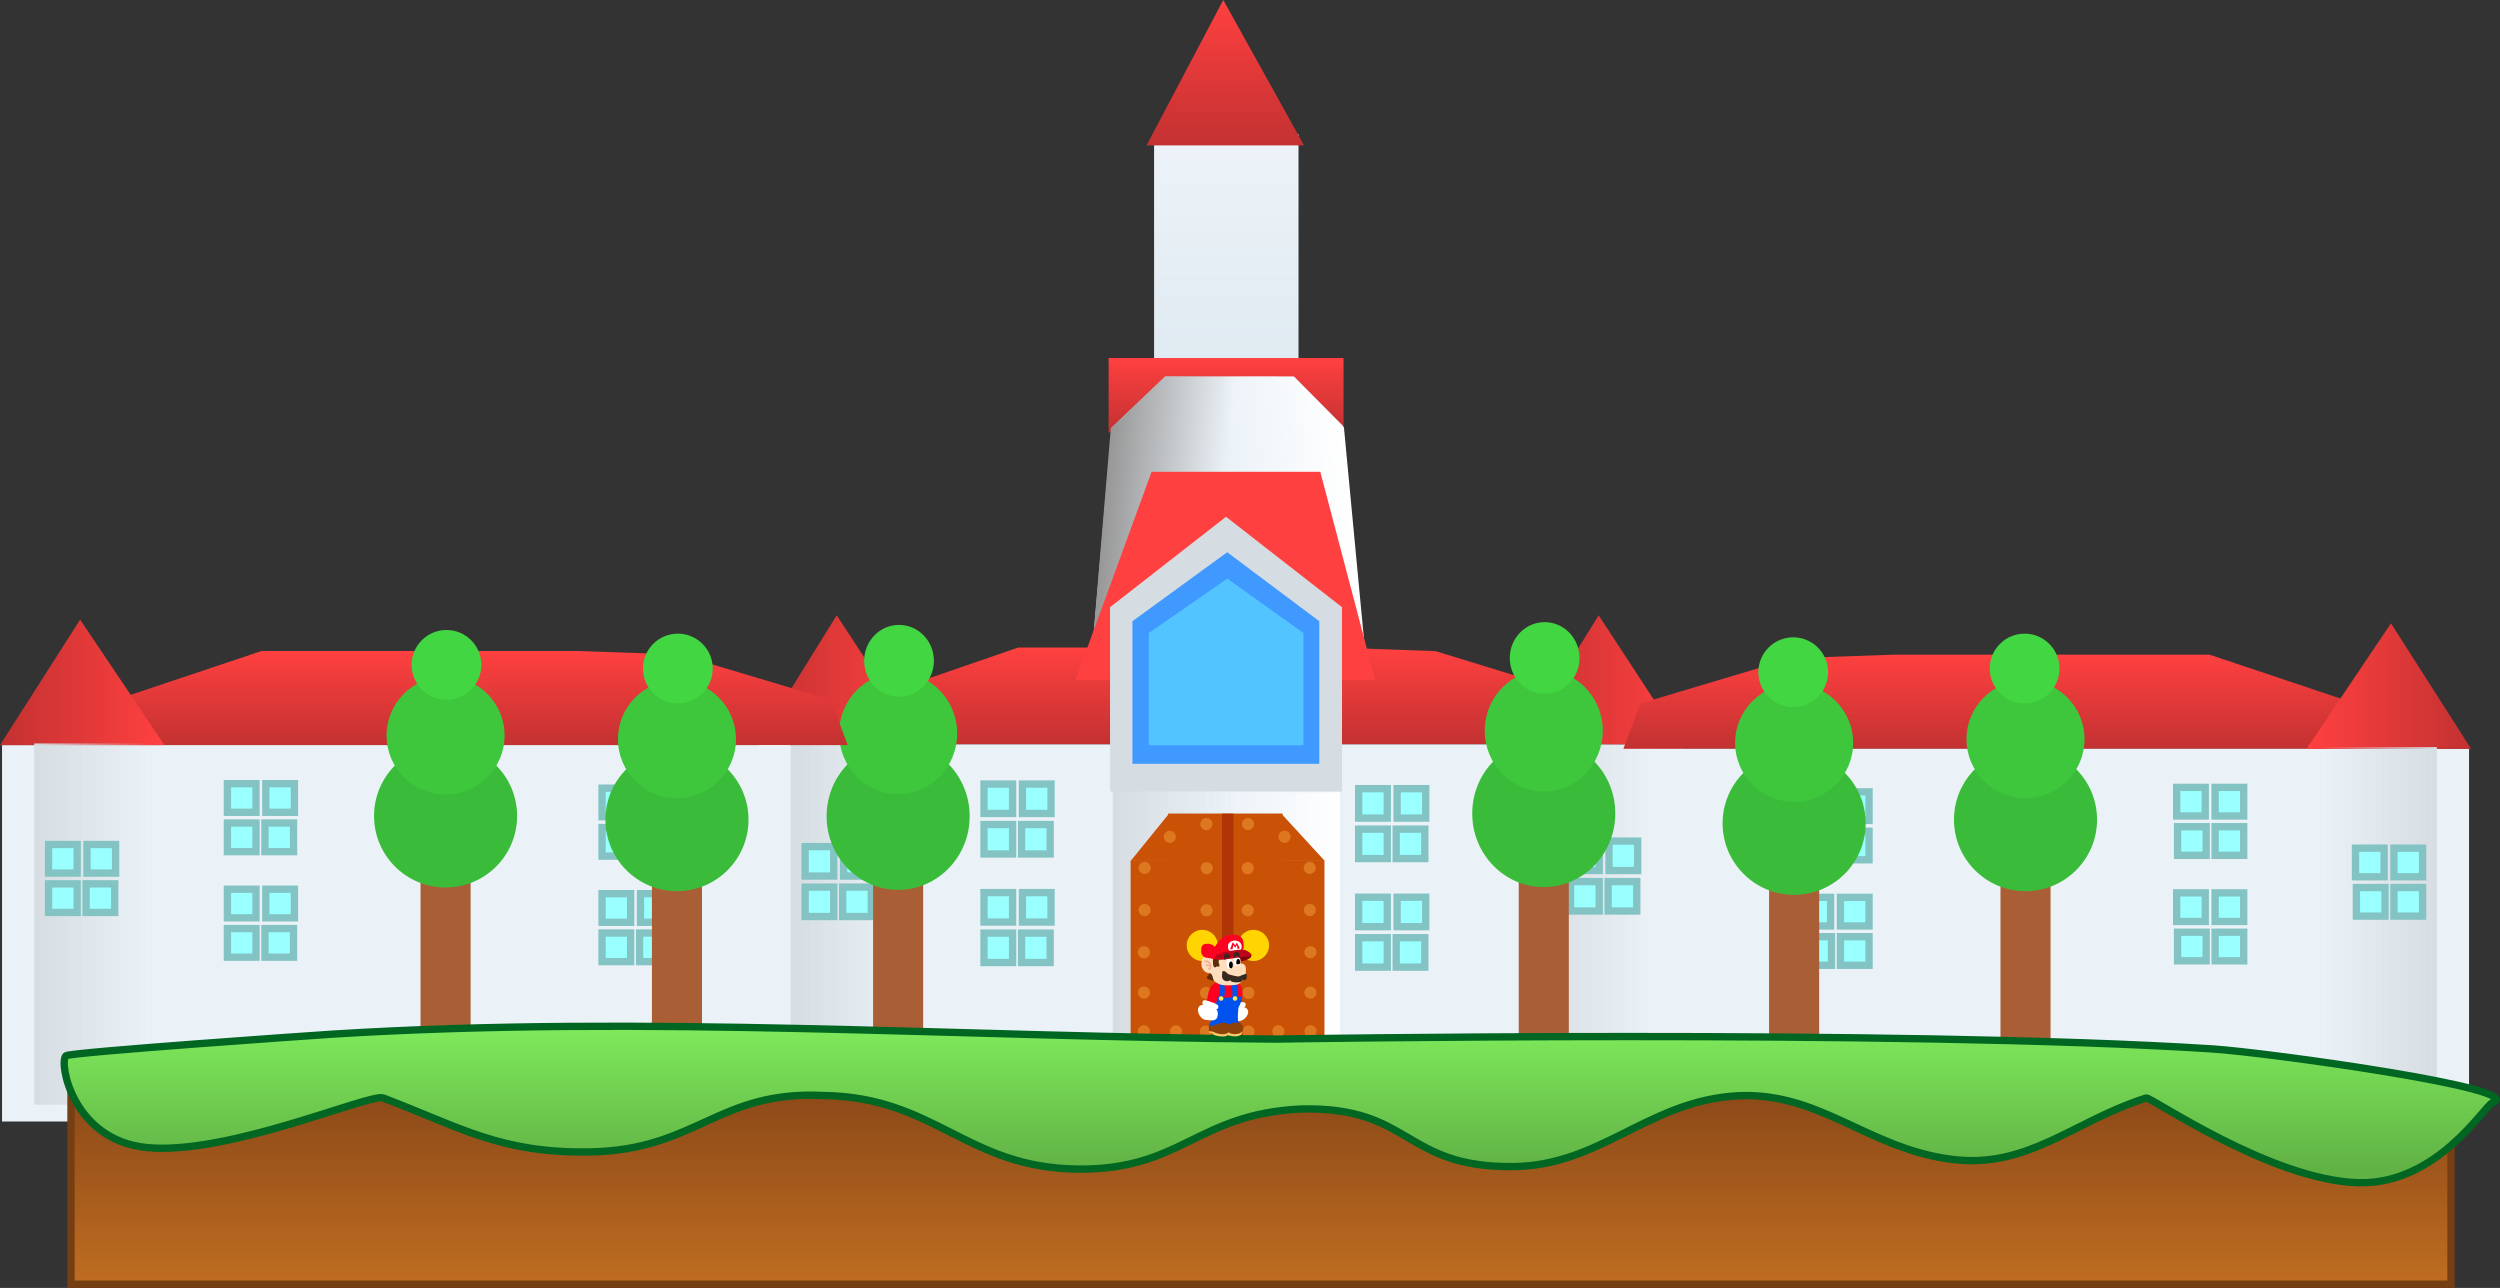 <svg version="1.1" xmlns="http://www.w3.org/2000/svg" xmlns:xlink="http://www.w3.org/1999/xlink" width="680.67" height="350.656" viewBox="0,0,680.67,350.656"><rect x="0" y="0" width="680.67" height="350.656" fill="#333333" stroke="none"/><defs><linearGradient x1="214.388" y1="47.11" x2="214.388" y2="194.826" gradientUnits="userSpaceOnUse" id="color-1"><stop offset="0" stop-color="#edf3f8"/><stop offset="1" stop-color="#cedee9"/></linearGradient><linearGradient x1="233.986" y1="108.034" x2="233.986" y2="128.289" gradientUnits="userSpaceOnUse" id="color-2"><stop offset="0" stop-color="#ff4040"/><stop offset="1" stop-color="#c33131"/></linearGradient><linearGradient x1="267.905" y1="148.168" x2="235.931" y2="151.516" gradientUnits="userSpaceOnUse" id="color-3"><stop offset="0" stop-color="#ffffff"/><stop offset="1" stop-color="#ffffff" stop-opacity="0"/></linearGradient><linearGradient x1="200.853" y1="147.989" x2="232.87" y2="150.821" gradientUnits="userSpaceOnUse" id="color-4"><stop offset="0" stop-color="#979797"/><stop offset="1" stop-color="#979797" stop-opacity="0"/></linearGradient><linearGradient x1="232.473" y1="186.865" x2="232.473" y2="213.224" gradientUnits="userSpaceOnUse" id="color-5"><stop offset="0" stop-color="#ff4040"/><stop offset="1" stop-color="#c33131"/></linearGradient><linearGradient x1="106.165" y1="195.651" x2="150.947" y2="195.651" gradientUnits="userSpaceOnUse" id="color-6"><stop offset="0" stop-color="#c33131"/><stop offset="1" stop-color="#ff4040"/></linearGradient><linearGradient x1="313.62" y1="195.651" x2="358.402" y2="195.651" gradientUnits="userSpaceOnUse" id="color-7"><stop offset="0" stop-color="#c33131"/><stop offset="1" stop-color="#ff4040"/></linearGradient><linearGradient x1="115.484" y1="263.353" x2="147.622" y2="263.353" gradientUnits="userSpaceOnUse" id="color-8"><stop offset="0" stop-color="#d6dde2"/><stop offset="1" stop-color="#d6dde2" stop-opacity="0"/></linearGradient><linearGradient x1="318.046" y1="263.854" x2="350.183" y2="263.854" gradientUnits="userSpaceOnUse" id="color-9"><stop offset="0" stop-color="#d6dde2"/><stop offset="1" stop-color="#d6dde2" stop-opacity="0"/></linearGradient><linearGradient x1="203.131" y1="276.378" x2="235.268" y2="276.378" gradientUnits="userSpaceOnUse" id="color-10"><stop offset="0" stop-color="#d6dde2"/><stop offset="1" stop-color="#d6dde2" stop-opacity="0"/></linearGradient><linearGradient x1="264.971" y1="276.879" x2="232.834" y2="276.879" gradientUnits="userSpaceOnUse" id="color-11"><stop offset="0" stop-color="#ffffff"/><stop offset="1" stop-color="#ffffff" stop-opacity="0"/></linearGradient><linearGradient x1="26.473" y1="187.805" x2="26.473" y2="213.425" gradientUnits="userSpaceOnUse" id="color-12"><stop offset="0" stop-color="#ff4040"/><stop offset="1" stop-color="#c33131"/></linearGradient><linearGradient x1="-99.835" y1="196.345" x2="-55.053" y2="196.345" gradientUnits="userSpaceOnUse" id="color-13"><stop offset="0" stop-color="#c33131"/><stop offset="1" stop-color="#ff4040"/></linearGradient><linearGradient x1="-90.516" y1="262.15" x2="-58.378" y2="262.15" gradientUnits="userSpaceOnUse" id="color-14"><stop offset="0" stop-color="#d6dde2"/><stop offset="1" stop-color="#d6dde2" stop-opacity="0"/></linearGradient><linearGradient x1="446.656" y1="188.805" x2="446.656" y2="214.425" gradientUnits="userSpaceOnUse" id="color-15"><stop offset="0" stop-color="#ff4040"/><stop offset="1" stop-color="#c33131"/></linearGradient><linearGradient x1="572.964" y1="197.345" x2="528.182" y2="197.345" gradientUnits="userSpaceOnUse" id="color-16"><stop offset="0" stop-color="#c33131"/><stop offset="1" stop-color="#ff4040"/></linearGradient><linearGradient x1="563.645" y1="263.15" x2="531.507" y2="263.15" gradientUnits="userSpaceOnUse" id="color-17"><stop offset="0" stop-color="#d6dde2"/><stop offset="1" stop-color="#d6dde2" stop-opacity="0"/></linearGradient><linearGradient x1="233.774" y1="10.554" x2="233.774" y2="50.144" gradientUnits="userSpaceOnUse" id="color-18"><stop offset="0" stop-color="#ff4040"/><stop offset="1" stop-color="#c33131"/></linearGradient><linearGradient x1="243.497" y1="308.16" x2="243.497" y2="360.21" gradientUnits="userSpaceOnUse" id="color-19"><stop offset="0" stop-color="#8c4918"/><stop offset="1" stop-color="#bf6d21"/></linearGradient><linearGradient x1="246.067" y1="289.971" x2="246.067" y2="328.866" gradientUnits="userSpaceOnUse" id="color-20"><stop offset="0" stop-color="#7fea5b"/><stop offset="1" stop-color="#61b245"/></linearGradient></defs><g transform="translate(99.835,-10.554)"><g data-paper-data="{&quot;isPaintingLayer&quot;:true}" fill-rule="nonzero" stroke-linejoin="miter" stroke-miterlimit="10" stroke-dasharray="" stroke-dashoffset="0" style="mix-blend-mode: normal"><path d="M-3.078,309.556l-0.338,-0.3" fill="none" stroke="#cccccc" stroke-width="2" stroke-linecap="round"/><path d="M133.3,286.556l-0.338,-0.3" fill="none" stroke="#cccccc" stroke-width="2" stroke-linecap="round"/><path d="M212.196,251.556l-0.338,-0.3" fill="none" stroke="#cccccc" stroke-width="2" stroke-linecap="round"/><path d="M297.855,290.556l-0.338,-0.3" fill="none" stroke="#cccccc" stroke-width="2" stroke-linecap="round"/><path d="M383.176,269.256l0.338,0.3" fill="none" stroke="#cccccc" stroke-width="2" stroke-linecap="round"/><path d="M457.563,277.256l0.338,0.3" fill="none" stroke="#cccccc" stroke-width="2" stroke-linecap="round"/><path d="M137.47,240.256l0.338,0.3" fill="none" stroke="#cccccc" stroke-width="2" stroke-linecap="round"/><path d="M373.032,228.256l0.338,0.3" fill="none" stroke="#cccccc" stroke-width="2" stroke-linecap="round"/><path d="M214.388,47.11h39.32v147.716h-39.32z" data-paper-data="{&quot;origPos&quot;:null}" fill="url(#color-1)" stroke="none" stroke-width="1.111" stroke-linecap="butt"/><path d="M202.004,108.034h63.963v20.255h-63.963z" data-paper-data="{&quot;origPos&quot;:null}" fill="url(#color-2)" stroke="none" stroke-width="1.063" stroke-linecap="butt"/><g data-paper-data="{&quot;origPos&quot;:null,&quot;origRot&quot;:0}" stroke="none"><path d="M271.284,185.712l-73.483,-0.916l5.043,-57.812l14.565,-13.946l35.049,0.008l13.39,13.495z" data-paper-data="{&quot;origPos&quot;:null}" fill="#ebf2f7" stroke-width="2.163" stroke-linecap="round"/><path d="M240.876,201.853l-8.736,-88.929l20.252,0.211l13.684,13.819l6.775,71.552z" data-paper-data="{&quot;origPos&quot;:null,&quot;index&quot;:null,&quot;origRot&quot;:0}" fill="url(#color-3)" stroke-width="0" stroke-linecap="butt"/><path d="M196.606,198.401l6.002,-71.249l14.742,-14.124l18.74,-0.228l-7.468,88.432z" data-paper-data="{&quot;origPos&quot;:null,&quot;origRot&quot;:0}" fill="url(#color-4)" stroke-width="0" stroke-linecap="butt"/></g><path d="M134.871,201.509l42.485,-14.644h28.706h57.413l27.558,0.976l41.337,12.691l4.593,12.691h-208.983z" data-paper-data="{&quot;origPos&quot;:null}" fill="url(#color-5)" stroke="none" stroke-width="2.163" stroke-linecap="round"/><path d="M106.724,213.224h251.468v105.434h-251.468z" data-paper-data="{&quot;origPos&quot;:null}" fill="#ebf2f7" stroke="none" stroke-width="9.464" stroke-linecap="butt"/><path d="M106.165,213.224l21.817,-35.145l22.965,35.145z" data-paper-data="{&quot;origPos&quot;:null}" fill="url(#color-6)" stroke="none" stroke-width="2.163" stroke-linecap="round"/><path d="M313.62,213.224l21.817,-35.145l22.965,35.145z" data-paper-data="{&quot;origPos&quot;:null}" fill="url(#color-7)" stroke="none" stroke-width="2.163" stroke-linecap="round"/><path d="M213.703,139.004h45.93l14.927,56.622h-81.526z" data-paper-data="{&quot;origPos&quot;:null}" fill="#ff4040" stroke="none" stroke-width="2.163" stroke-linecap="round"/><path d="M202.396,175.871l31.577,-24.611l31.577,24.611v50.169h-63.154z" data-paper-data="{&quot;origPos&quot;:null}" fill="#d6dde2" stroke="none" stroke-width="2.654" stroke-linecap="round"/><path d="M208.487,179.692l25.807,-18.786l25.077,18.786v38.825h-50.884z" data-paper-data="{&quot;origPos&quot;:null}" fill="#3f99ff" stroke="none" stroke-width="1" stroke-linecap="round"/><path d="M115.484,313.95v-101.195h32.137v101.195z" data-paper-data="{&quot;origPos&quot;:null}" fill="url(#color-8)" stroke="none" stroke-width="0" stroke-linecap="butt"/><path d="M318.046,314.451v-101.195h32.137v101.195z" data-paper-data="{&quot;origPos&quot;:null}" fill="url(#color-9)" stroke="none" stroke-width="0" stroke-linecap="butt"/><path d="M203.131,326.975v-101.195h32.137v101.195z" data-paper-data="{&quot;origPos&quot;:null}" fill="url(#color-10)" stroke="none" stroke-width="0" stroke-linecap="butt"/><path d="M232.834,327.476v-101.195h32.137v101.195z" data-paper-data="{&quot;origPos&quot;:null,&quot;index&quot;:null}" fill="url(#color-11)" stroke="none" stroke-width="0" stroke-linecap="butt"/><g data-paper-data="{&quot;origPos&quot;:null}" fill="#99ffff" stroke="#84c3c3" stroke-width="2" stroke-linecap="butt"><path d="M119.38,241.06h7.791v8.015h-7.791z"/><path d="M129.849,241.06h7.791v8.015h-7.791z"/><path d="M129.605,252.081h7.791v8.015h-7.791z"/><path d="M119.38,252.081h7.791v8.015h-7.791z"/></g><g data-paper-data="{&quot;origPos&quot;:null}" fill="#99ffff" stroke="#84c3c3" stroke-width="2" stroke-linecap="butt"><path d="M327.784,239.557h7.791v8.015h-7.791z"/><path d="M338.253,239.557h7.791v8.015h-7.791z"/><path d="M338.01,250.578h7.791v8.015h-7.791z"/><path d="M327.784,250.578h7.791v8.015h-7.791z"/></g><g data-paper-data="{&quot;origPos&quot;:null}" stroke="none" stroke-linecap="butt"><path d="M313.664,229.49h13.634v95.183h-13.634z" data-paper-data="{&quot;origPos&quot;:null}" fill="#aa5e35" stroke-width="2.072"/><path d="M320.481,212.004c5.374,0 10.243,2.245 13.769,5.873c3.526,3.627 5.708,8.637 5.708,14.166c0,5.529 -2.182,10.538 -5.708,14.166c-3.526,3.627 -8.395,5.873 -13.769,5.873c-5.374,0 -10.243,-2.245 -13.769,-5.873c-3.526,-3.627 -5.708,-8.637 -5.708,-14.166c0,-5.529 2.182,-10.538 5.708,-14.166c3.526,-3.627 8.395,-5.873 13.769,-5.873z" data-paper-data="{&quot;origPos&quot;:null}" fill="#3abc3a" stroke-width="1"/><path d="M320.481,192.968c4.433,0 8.45,1.853 11.359,4.845c2.909,2.993 4.71,7.126 4.71,11.687c0,4.561 -1.801,8.694 -4.71,11.686c-2.909,2.993 -6.926,4.845 -11.359,4.845c-4.433,0 -8.45,-1.853 -11.359,-4.845c-2.909,-2.993 -4.71,-7.126 -4.71,-11.686c0,-4.561 1.801,-8.694 4.71,-11.687c2.909,-2.993 6.926,-4.845 11.359,-4.845z" data-paper-data="{&quot;origPos&quot;:null}" fill="#3ec73d" stroke-width="1"/><path d="M320.724,179.942c2.62,0 4.993,1.095 6.712,2.863c1.719,1.768 2.783,4.211 2.783,6.906c0,2.695 -1.064,5.137 -2.783,6.906c-1.719,1.768 -4.093,2.863 -6.712,2.863c-2.62,0 -4.993,-1.095 -6.712,-2.863c-1.719,-1.768 -2.783,-4.211 -2.783,-6.906c0,-2.695 1.064,-5.137 2.783,-6.906c1.719,-1.768 4.093,-2.863 6.712,-2.863z" data-paper-data="{&quot;origPos&quot;:null}" fill="#42d642" stroke-width="1"/></g><g data-paper-data="{&quot;origPos&quot;:null}" stroke="none" stroke-linecap="butt"><path d="M137.883,229.8h13.634v97.187h-13.634z" data-paper-data="{&quot;origPos&quot;:null}" fill="#aa5e35" stroke-width="2.11"/><path d="M144.7,212.756c5.374,0 10.243,2.245 13.769,5.873c3.526,3.627 5.708,8.637 5.708,14.166c0,5.529 -2.182,10.538 -5.708,14.166c-3.526,3.627 -8.395,5.873 -13.769,5.873c-5.374,0 -10.243,-2.245 -13.769,-5.873c-3.526,-3.627 -5.708,-8.637 -5.708,-14.166c0,-5.529 2.182,-10.538 5.708,-14.166c3.526,-3.627 8.395,-5.873 13.769,-5.873z" data-paper-data="{&quot;origPos&quot;:null}" fill="#3abc3a" stroke-width="1"/><path d="M144.7,193.719c4.433,0 8.45,1.853 11.359,4.845c2.909,2.993 4.71,7.126 4.71,11.686c0,4.561 -1.801,8.694 -4.71,11.686c-2.909,2.993 -6.926,4.845 -11.359,4.845c-4.433,0 -8.45,-1.853 -11.359,-4.845c-2.909,-2.993 -4.71,-7.126 -4.71,-11.686c0,-4.561 1.801,-8.694 4.71,-11.686c2.909,-2.993 6.926,-4.845 11.359,-4.845z" data-paper-data="{&quot;origPos&quot;:null}" fill="#3ec73d" stroke-width="1"/><path d="M144.944,180.694c2.62,0 4.993,1.095 6.712,2.863c1.719,1.768 2.783,4.211 2.783,6.906c0,2.695 -1.064,5.137 -2.783,6.906c-1.719,1.768 -4.093,2.863 -6.712,2.863c-2.62,0 -4.993,-1.095 -6.712,-2.863c-1.719,-1.768 -2.783,-4.211 -2.783,-6.906c0,-2.695 1.064,-5.137 2.783,-6.906c1.719,-1.768 4.093,-2.863 6.712,-2.863z" data-paper-data="{&quot;origPos&quot;:null}" fill="#42d642" stroke-width="1"/></g><g data-paper-data="{&quot;origPos&quot;:null}" fill="#99ffff" stroke="#84c3c3" stroke-width="2" stroke-linecap="butt"><path d="M168.073,253.584h7.791v8.015h-7.791z"/><path d="M178.541,253.584h7.791v8.015h-7.791z"/><path d="M178.298,264.605h7.791v8.015h-7.791z"/><path d="M168.073,264.605h7.791v8.015h-7.791z"/></g><g data-paper-data="{&quot;origPos&quot;:null}" fill="#99ffff" stroke="#84c3c3" stroke-width="2" stroke-linecap="butt"><path d="M270.084,254.837h7.791v8.015h-7.791z"/><path d="M280.553,254.837h7.791v8.015h-7.791z"/><path d="M280.309,265.858h7.791v8.015h-7.791z"/><path d="M270.084,265.858h7.791v8.015h-7.791z"/></g><g data-paper-data="{&quot;origPos&quot;:null}" fill="#99ffff" stroke="#84c3c3" stroke-width="2" stroke-linecap="butt"><path d="M168.073,224.027h7.791v8.015h-7.791z"/><path d="M178.541,224.027h7.791v8.015h-7.791z"/><path d="M178.298,235.048h7.791v8.015h-7.791z"/><path d="M168.073,235.048h7.791v8.015h-7.791z"/></g><g data-paper-data="{&quot;origPos&quot;:null}" fill="#99ffff" stroke="#84c3c3" stroke-width="2" stroke-linecap="butt"><path d="M270.084,225.28h7.791v8.015h-7.791z"/><path d="M280.553,225.28h7.791v8.015h-7.791z"/><path d="M280.309,236.301h7.791v8.015h-7.791z"/><path d="M270.084,236.301h7.791v8.015h-7.791z"/></g><path d="M-71.129,202.039l42.485,-14.233h28.706h57.413l27.558,0.949l41.337,12.335l4.593,12.335h-208.983z" data-paper-data="{&quot;origPos&quot;:null}" fill="url(#color-12)" stroke="none" stroke-width="2.163" stroke-linecap="round"/><path d="M-99.276,213.425h214.468v102.479h-214.468z" data-paper-data="{&quot;origPos&quot;:null}" fill="#ebf2f7" stroke="none" stroke-width="9.464" stroke-linecap="butt"/><path d="M-99.835,213.425l21.817,-34.16l22.965,34.16z" data-paper-data="{&quot;origPos&quot;:null}" fill="url(#color-13)" stroke="none" stroke-width="2.163" stroke-linecap="round"/><path d="M-90.516,311.329v-98.359h32.137v98.359z" data-paper-data="{&quot;origPos&quot;:null}" fill="url(#color-14)" stroke="none" stroke-width="0" stroke-linecap="butt"/><g data-paper-data="{&quot;origPos&quot;:null}" fill="#99ffff" stroke="#84c3c3" stroke-width="2" stroke-linecap="butt"><path d="M-86.62,240.482h7.791v7.791h-7.791z"/><path d="M-76.151,240.482h7.791v7.791h-7.791z"/><path d="M-76.395,251.194h7.791v7.791h-7.791z"/><path d="M-86.62,251.194h7.791v7.791h-7.791z"/></g><g data-paper-data="{&quot;origPos&quot;:null}" stroke="none" stroke-linecap="butt"><path d="M14.664,230.236h13.634v92.516h-13.634z" data-paper-data="{&quot;origPos&quot;:null}" fill="#aa5e35" stroke-width="2.072"/><path d="M21.481,213.24c5.374,0 10.243,2.182 13.769,5.708c3.526,3.526 5.708,8.395 5.708,13.769c0,5.374 -2.182,10.243 -5.708,13.769c-3.526,3.526 -8.395,5.708 -13.769,5.708c-5.374,0 -10.243,-2.182 -13.769,-5.708c-3.526,-3.526 -5.708,-8.395 -5.708,-13.769c0,-5.374 2.182,-10.243 5.708,-13.769c3.526,-3.526 8.395,-5.708 13.769,-5.708z" data-paper-data="{&quot;origPos&quot;:null}" fill="#3abc3a" stroke-width="1"/><path d="M21.481,194.737c4.433,0 8.45,1.801 11.359,4.71c2.909,2.909 4.71,6.926 4.71,11.359c0,4.433 -1.801,8.45 -4.71,11.359c-2.909,2.909 -6.926,4.71 -11.359,4.71c-4.433,0 -8.45,-1.801 -11.359,-4.71c-2.909,-2.909 -4.71,-6.926 -4.71,-11.359c0,-4.433 1.801,-8.45 4.71,-11.359c2.909,-2.909 6.926,-4.71 11.359,-4.71z" data-paper-data="{&quot;origPos&quot;:null}" fill="#3ec73d" stroke-width="1"/><path d="M21.724,182.076c2.62,0 4.993,1.064 6.712,2.783c1.719,1.719 2.783,4.093 2.783,6.712c0,2.62 -1.064,4.993 -2.783,6.712c-1.719,1.719 -4.093,2.783 -6.712,2.783c-2.62,0 -4.993,-1.064 -6.712,-2.783c-1.719,-1.719 -2.783,-4.093 -2.783,-6.712c0,-2.62 1.064,-4.993 2.783,-6.712c1.719,-1.719 4.093,-2.783 6.712,-2.783z" data-paper-data="{&quot;origPos&quot;:null}" fill="#42d642" stroke-width="1"/></g><g data-paper-data="{&quot;origPos&quot;:null}" fill="#99ffff" stroke="#84c3c3" stroke-width="2" stroke-linecap="butt"><path d="M-37.927,252.655h7.791v7.791h-7.791z"/><path d="M-27.459,252.655h7.791v7.791h-7.791z"/><path d="M-27.702,263.367h7.791v7.791h-7.791z"/><path d="M-37.927,263.367h7.791v7.791h-7.791z"/></g><g data-paper-data="{&quot;origPos&quot;:null}" fill="#99ffff" stroke="#84c3c3" stroke-width="2" stroke-linecap="butt"><path d="M64.084,253.872h7.791v7.791h-7.791z"/><path d="M74.553,253.872h7.791v7.791h-7.791z"/><path d="M74.309,264.584h7.791v7.791h-7.791z"/><path d="M64.084,264.584h7.791v7.791h-7.791z"/></g><g data-paper-data="{&quot;origPos&quot;:null}" fill="#99ffff" stroke="#84c3c3" stroke-width="2" stroke-linecap="butt"><path d="M-37.927,223.926h7.791v7.791h-7.791z"/><path d="M-27.459,223.926h7.791v7.791h-7.791z"/><path d="M-27.702,234.638h7.791v7.791h-7.791z"/><path d="M-37.927,234.638h7.791v7.791h-7.791z"/></g><g data-paper-data="{&quot;origPos&quot;:null}" fill="#99ffff" stroke="#84c3c3" stroke-width="2" stroke-linecap="butt"><path d="M64.084,225.143h7.791v7.791h-7.791z"/><path d="M74.553,225.143h7.791v7.791h-7.791z"/><path d="M74.309,235.856h7.791v7.791h-7.791z"/><path d="M64.084,235.856h7.791v7.791h-7.791z"/></g><g data-paper-data="{&quot;origPos&quot;:null}" stroke="none" stroke-linecap="butt"><path d="M77.664,231.236h13.634v92.516h-13.634z" data-paper-data="{&quot;origPos&quot;:null}" fill="#aa5e35" stroke-width="2.072"/><path d="M84.481,214.24c5.374,0 10.243,2.182 13.769,5.708c3.526,3.526 5.708,8.395 5.708,13.769c0,5.374 -2.182,10.243 -5.708,13.769c-3.526,3.526 -8.395,5.708 -13.769,5.708c-5.374,0 -10.243,-2.182 -13.769,-5.708c-3.526,-3.526 -5.708,-8.395 -5.708,-13.769c0,-5.374 2.182,-10.243 5.708,-13.769c3.526,-3.526 8.395,-5.708 13.769,-5.708z" data-paper-data="{&quot;origPos&quot;:null}" fill="#3abc3a" stroke-width="1"/><path d="M84.481,195.737c4.433,0 8.45,1.801 11.359,4.71c2.909,2.909 4.71,6.926 4.71,11.359c0,4.433 -1.801,8.45 -4.71,11.359c-2.909,2.909 -6.926,4.71 -11.359,4.71c-4.433,0 -8.45,-1.801 -11.359,-4.71c-2.909,-2.909 -4.71,-6.926 -4.71,-11.359c0,-4.433 1.801,-8.45 4.71,-11.359c2.909,-2.909 6.926,-4.71 11.359,-4.71z" data-paper-data="{&quot;origPos&quot;:null}" fill="#3ec73d" stroke-width="1"/><path d="M84.724,183.076c2.62,0 4.993,1.064 6.712,2.783c1.719,1.719 2.783,4.093 2.783,6.712c0,2.62 -1.064,4.993 -2.783,6.712c-1.719,1.719 -4.093,2.783 -6.712,2.783c-2.62,0 -4.993,-1.064 -6.712,-2.783c-1.719,-1.719 -2.783,-4.093 -2.783,-6.712c0,-2.62 1.064,-4.993 2.783,-6.712c1.719,-1.719 4.093,-2.783 6.712,-2.783z" data-paper-data="{&quot;origPos&quot;:null}" fill="#42d642" stroke-width="1"/></g><path d="M551.147,214.425h-208.983l4.593,-12.335l41.337,-12.335l27.558,-0.949h57.413h28.706l42.485,14.233z" data-paper-data="{&quot;origPos&quot;:null}" fill="url(#color-15)" stroke="none" stroke-width="2.163" stroke-linecap="round"/><path d="M572.405,316.905h-214.468v-102.479h214.468z" data-paper-data="{&quot;origPos&quot;:null}" fill="#ebf2f7" stroke="none" stroke-width="9.464" stroke-linecap="butt"/><path d="M528.182,214.425l22.965,-34.16l21.817,34.16z" data-paper-data="{&quot;origPos&quot;:null}" fill="url(#color-16)" stroke="none" stroke-width="2.163" stroke-linecap="round"/><path d="M531.507,312.329v-98.359h32.137v98.359z" data-paper-data="{&quot;origPos&quot;:null}" fill="url(#color-17)" stroke="none" stroke-width="0" stroke-linecap="butt"/><g data-paper-data="{&quot;origPos&quot;:null}" fill="#99ffff" stroke="#84c3c3" stroke-width="2" stroke-linecap="butt"><path d="M559.749,249.272h-7.791v-7.791h7.791z"/><path d="M549.28,249.272h-7.791v-7.791h7.791z"/><path d="M549.524,259.985h-7.791v-7.791h7.791z"/><path d="M559.749,259.985h-7.791v-7.791h7.791z"/></g><g data-paper-data="{&quot;origPos&quot;:null}" stroke="none" stroke-linecap="butt"><path d="M458.465,323.752h-13.634v-92.516h13.634z" data-paper-data="{&quot;origPos&quot;:null}" fill="#aa5e35" stroke-width="2.072"/><path d="M465.417,219.948c3.526,3.526 5.708,8.395 5.708,13.769c0,5.374 -2.182,10.243 -5.708,13.769c-3.526,3.526 -8.395,5.708 -13.769,5.708c-5.374,0 -10.243,-2.182 -13.769,-5.708c-3.526,-3.526 -5.708,-8.395 -5.708,-13.769c0,-5.374 2.182,-10.243 5.708,-13.769c3.526,-3.526 8.395,-5.708 13.769,-5.708c5.374,0 10.243,2.182 13.769,5.708z" data-paper-data="{&quot;origPos&quot;:null}" fill="#3abc3a" stroke-width="1"/><path d="M463.008,200.446c2.909,2.909 4.71,6.926 4.71,11.359c0,4.433 -1.801,8.45 -4.71,11.359c-2.909,2.909 -6.926,4.71 -11.359,4.71c-4.433,0 -8.45,-1.801 -11.359,-4.71c-2.909,-2.909 -4.71,-6.926 -4.71,-11.359c0,-4.433 1.801,-8.45 4.71,-11.359c2.909,-2.909 6.926,-4.71 11.359,-4.71c4.433,0 8.45,1.801 11.359,4.71z" data-paper-data="{&quot;origPos&quot;:null}" fill="#3ec73d" stroke-width="1"/><path d="M458.117,185.859c1.719,1.719 2.783,4.093 2.783,6.712c0,2.62 -1.064,4.993 -2.783,6.712c-1.719,1.719 -4.093,2.783 -6.712,2.783c-2.62,0 -4.993,-1.064 -6.712,-2.783c-1.719,-1.719 -2.783,-4.093 -2.783,-6.712c0,-2.62 1.064,-4.993 2.783,-6.712c1.719,-1.719 4.093,-2.783 6.712,-2.783c2.62,0 4.993,1.064 6.712,2.783z" data-paper-data="{&quot;origPos&quot;:null}" fill="#42d642" stroke-width="1"/></g><g data-paper-data="{&quot;origPos&quot;:null}" fill="#99ffff" stroke="#84c3c3" stroke-width="2" stroke-linecap="butt"><path d="M511.057,261.445h-7.791v-7.791h7.791z"/><path d="M500.588,261.445h-7.791v-7.791h7.791z"/><path d="M500.831,272.158h-7.791v-7.791h7.791z"/><path d="M511.057,272.158h-7.791v-7.791h7.791z"/></g><g data-paper-data="{&quot;origPos&quot;:null}" fill="#99ffff" stroke="#84c3c3" stroke-width="2" stroke-linecap="butt"><path d="M409.045,262.663h-7.791v-7.791h7.791z"/><path d="M398.576,262.663h-7.791v-7.791h7.791z"/><path d="M398.82,273.375h-7.791v-7.791h7.791z"/><path d="M409.045,273.375h-7.791v-7.791h7.791z"/></g><g data-paper-data="{&quot;origPos&quot;:null}" fill="#99ffff" stroke="#84c3c3" stroke-width="2" stroke-linecap="butt"><path d="M511.057,232.717h-7.791v-7.791h7.791z"/><path d="M500.588,232.717h-7.791v-7.791h7.791z"/><path d="M500.831,243.429h-7.791v-7.791h7.791z"/><path d="M511.057,243.429h-7.791v-7.791h7.791z"/></g><g data-paper-data="{&quot;origPos&quot;:null}" fill="#99ffff" stroke="#84c3c3" stroke-width="2" stroke-linecap="butt"><path d="M409.045,233.934h-7.791v-7.791h7.791z"/><path d="M398.576,233.934h-7.791v-7.791h7.791z"/><path d="M398.82,244.647h-7.791v-7.791h7.791z"/><path d="M409.045,244.647h-7.791v-7.791h7.791z"/></g><g data-paper-data="{&quot;origPos&quot;:null}" stroke="none" stroke-linecap="butt"><path d="M395.465,324.752h-13.634v-92.516h13.634z" data-paper-data="{&quot;origPos&quot;:null}" fill="#aa5e35" stroke-width="2.072"/><path d="M402.417,220.948c3.526,3.526 5.708,8.395 5.708,13.769c0,5.374 -2.182,10.243 -5.708,13.769c-3.526,3.526 -8.395,5.708 -13.769,5.708c-5.374,0 -10.243,-2.182 -13.769,-5.708c-3.526,-3.526 -5.708,-8.395 -5.708,-13.769c0,-5.374 2.182,-10.243 5.708,-13.769c3.526,-3.526 8.395,-5.708 13.769,-5.708c5.374,0 10.243,2.182 13.769,5.708z" data-paper-data="{&quot;origPos&quot;:null}" fill="#3abc3a" stroke-width="1"/><path d="M400.008,201.446c2.909,2.909 4.71,6.926 4.71,11.359c0,4.433 -1.801,8.45 -4.71,11.359c-2.909,2.909 -6.926,4.71 -11.359,4.71c-4.433,0 -8.45,-1.801 -11.359,-4.71c-2.909,-2.909 -4.71,-6.926 -4.71,-11.359c0,-4.433 1.801,-8.45 4.71,-11.359c2.909,-2.909 6.926,-4.71 11.359,-4.71c4.433,0 8.45,1.801 11.359,4.71z" data-paper-data="{&quot;origPos&quot;:null}" fill="#3ec73d" stroke-width="1"/><path d="M395.117,186.859c1.719,1.719 2.783,4.093 2.783,6.712c0,2.62 -1.064,4.993 -2.783,6.712c-1.719,1.719 -4.093,2.783 -6.712,2.783c-2.62,0 -4.993,-1.064 -6.712,-2.783c-1.719,-1.719 -2.783,-4.093 -2.783,-6.712c0,-2.62 1.064,-4.993 2.783,-6.712c1.719,-1.719 4.093,-2.783 6.712,-2.783c2.62,0 4.993,1.064 6.712,2.783z" data-paper-data="{&quot;origPos&quot;:null}" fill="#42d642" stroke-width="1"/></g><path d="M212.329,50.144l20.895,-39.591l21.995,39.591z" data-paper-data="{&quot;origPos&quot;:null}" fill="url(#color-18)" stroke="none" stroke-width="1.063" stroke-linecap="round"/><path d="M218.264,232.054h31.11v14.545h-31.11z" data-paper-data="{&quot;origPos&quot;:null}" fill="#c95206" stroke="none" stroke-width="1" stroke-linecap="butt"/><path d="M207.997,244.87h52.774v49.382h-52.774z" data-paper-data="{&quot;origPos&quot;:null}" fill="#c95206" stroke="none" stroke-width="1" stroke-linecap="butt"/><path d="M207.997,244.965l10.555,-13.005v13.005z" data-paper-data="{&quot;origPos&quot;:null}" fill="#c95206" stroke="none" stroke-width="1" stroke-linecap="round"/><path d="M249.086,232.148l11.78,12.817h-11.78z" data-paper-data="{&quot;origPos&quot;:null}" fill="#c95206" stroke="none" stroke-width="1" stroke-linecap="round"/><g data-paper-data="{&quot;origPos&quot;:null}" fill="#dd7821" stroke="none" stroke-width="1" stroke-linecap="butt"><path d="M218.656,236.728c0.455,0 0.867,0.185 1.166,0.483c0.299,0.299 0.483,0.711 0.483,1.166c0,0.455 -0.185,0.867 -0.483,1.166c-0.299,0.299 -0.711,0.483 -1.166,0.483c-0.455,0 -0.867,-0.185 -1.166,-0.483c-0.299,-0.299 -0.483,-0.711 -0.483,-1.166c0,-0.455 0.185,-0.867 0.483,-1.166c0.299,-0.299 0.711,-0.483 1.166,-0.483z" data-paper-data="{&quot;origPos&quot;:null}"/><path d="M228.614,233.279c0.455,0 0.867,0.185 1.166,0.483c0.299,0.299 0.483,0.711 0.483,1.166c0,0.455 -0.185,0.867 -0.483,1.166c-0.299,0.299 -0.711,0.483 -1.166,0.483c-0.455,0 -0.867,-0.185 -1.166,-0.483c-0.299,-0.299 -0.483,-0.711 -0.483,-1.166c0,-0.455 0.185,-0.867 0.483,-1.166c0.299,-0.299 0.711,-0.483 1.166,-0.483z" data-paper-data="{&quot;origPos&quot;:null}"/><g data-paper-data="{&quot;origPos&quot;:null}"><path d="M228.702,245.274c0.455,0 0.867,0.185 1.166,0.483c0.299,0.299 0.483,0.711 0.483,1.166c0,0.455 -0.185,0.867 -0.483,1.166c-0.299,0.299 -0.711,0.483 -1.166,0.483c-0.455,0 -0.867,-0.185 -1.166,-0.483c-0.299,-0.299 -0.483,-0.711 -0.483,-1.166c0,-0.455 0.185,-0.867 0.483,-1.166c0.299,-0.299 0.711,-0.483 1.166,-0.483z" data-paper-data="{&quot;origPos&quot;:null}"/><path d="M228.676,256.75c0.455,0 0.867,0.185 1.166,0.483c0.299,0.299 0.483,0.711 0.483,1.166c0,0.455 -0.185,0.867 -0.483,1.166c-0.299,0.299 -0.711,0.483 -1.166,0.483c-0.455,0 -0.867,-0.185 -1.166,-0.483c-0.299,-0.299 -0.483,-0.711 -0.483,-1.166c0,-0.455 0.185,-0.867 0.483,-1.166c0.299,-0.299 0.711,-0.483 1.166,-0.483z" data-paper-data="{&quot;origPos&quot;:null}"/><path d="M228.505,268.242c0.455,0 0.867,0.185 1.166,0.483c0.299,0.299 0.483,0.711 0.483,1.166c0,0.455 -0.185,0.867 -0.483,1.166c-0.299,0.299 -0.711,0.483 -1.166,0.483c-0.455,0 -0.867,-0.185 -1.166,-0.483c-0.299,-0.299 -0.483,-0.711 -0.483,-1.166c0,-0.455 0.185,-0.867 0.483,-1.166c0.299,-0.299 0.711,-0.483 1.166,-0.483z" data-paper-data="{&quot;origPos&quot;:null}"/><path d="M228.516,279.233c0.455,0 0.867,0.185 1.166,0.483c0.299,0.299 0.483,0.711 0.483,1.166c0,0.455 -0.185,0.867 -0.483,1.166c-0.299,0.299 -0.711,0.483 -1.166,0.483c-0.455,0 -0.867,-0.185 -1.166,-0.483c-0.299,-0.299 -0.483,-0.711 -0.483,-1.166c0,-0.455 0.185,-0.867 0.483,-1.166c0.299,-0.299 0.711,-0.483 1.166,-0.483z" data-paper-data="{&quot;origPos&quot;:null}"/><path d="M228.484,289.766c0.455,0 0.867,0.185 1.166,0.483c0.299,0.299 0.483,0.711 0.483,1.166c0,0.455 -0.185,0.867 -0.483,1.166c-0.299,0.299 -0.711,0.483 -1.166,0.483c-0.455,0 -0.867,-0.185 -1.166,-0.483c-0.299,-0.299 -0.483,-0.711 -0.483,-1.166c0,-0.455 0.185,-0.867 0.483,-1.166c0.299,-0.299 0.711,-0.483 1.166,-0.483z" data-paper-data="{&quot;origPos&quot;:null}"/></g><g data-paper-data="{&quot;origPos&quot;:null}"><path d="M211.815,245.2c0.455,0 0.867,0.185 1.166,0.483c0.299,0.299 0.483,0.711 0.483,1.166c0,0.455 -0.185,0.867 -0.483,1.166c-0.299,0.299 -0.711,0.483 -1.166,0.483c-0.455,0 -0.867,-0.185 -1.166,-0.483c-0.299,-0.299 -0.483,-0.711 -0.483,-1.166c0,-0.455 0.185,-0.867 0.483,-1.166c0.299,-0.299 0.711,-0.483 1.166,-0.483z" data-paper-data="{&quot;origPos&quot;:null}"/><path d="M211.79,256.676c0.455,0 0.867,0.185 1.166,0.483c0.299,0.299 0.483,0.711 0.483,1.166c0,0.455 -0.185,0.867 -0.483,1.166c-0.299,0.299 -0.711,0.483 -1.166,0.483c-0.455,0 -0.867,-0.185 -1.166,-0.483c-0.299,-0.299 -0.483,-0.711 -0.483,-1.166c0,-0.455 0.185,-0.867 0.483,-1.166c0.299,-0.299 0.711,-0.483 1.166,-0.483z" data-paper-data="{&quot;origPos&quot;:null}"/><path d="M211.618,268.167c0.455,0 0.867,0.185 1.166,0.483c0.299,0.299 0.483,0.711 0.483,1.166c0,0.455 -0.185,0.867 -0.483,1.166c-0.299,0.299 -0.711,0.483 -1.166,0.483c-0.455,0 -0.867,-0.185 -1.166,-0.483c-0.299,-0.299 -0.483,-0.711 -0.483,-1.166c0,-0.455 0.185,-0.867 0.483,-1.166c0.299,-0.299 0.711,-0.483 1.166,-0.483z" data-paper-data="{&quot;origPos&quot;:null}"/><path d="M211.63,279.159c0.455,0 0.867,0.185 1.166,0.483c0.299,0.299 0.483,0.711 0.483,1.166c0,0.455 -0.185,0.867 -0.483,1.166c-0.299,0.299 -0.711,0.483 -1.166,0.483c-0.455,0 -0.867,-0.185 -1.166,-0.483c-0.299,-0.299 -0.483,-0.711 -0.483,-1.166c0,-0.455 0.185,-0.867 0.483,-1.166c0.299,-0.299 0.711,-0.483 1.166,-0.483z" data-paper-data="{&quot;origPos&quot;:null}"/><path d="M211.597,289.692c0.455,0 0.867,0.185 1.166,0.483c0.299,0.299 0.483,0.711 0.483,1.166c0,0.455 -0.185,0.867 -0.483,1.166c-0.299,0.299 -0.711,0.483 -1.166,0.483c-0.455,0 -0.867,-0.185 -1.166,-0.483c-0.299,-0.299 -0.483,-0.711 -0.483,-1.166c0,-0.455 0.185,-0.867 0.483,-1.166c0.299,-0.299 0.711,-0.483 1.166,-0.483z" data-paper-data="{&quot;origPos&quot;:null}"/></g><path d="M220.352,289.691c0.455,0 0.867,0.185 1.166,0.483c0.299,0.299 0.483,0.711 0.483,1.166c0,0.455 -0.185,0.867 -0.483,1.166c-0.299,0.299 -0.711,0.483 -1.166,0.483c-0.455,0 -0.867,-0.185 -1.166,-0.483c-0.299,-0.299 -0.483,-0.711 -0.483,-1.166c0,-0.455 0.185,-0.867 0.483,-1.166c0.299,-0.299 0.711,-0.483 1.166,-0.483z" data-paper-data="{&quot;origPos&quot;:null}"/></g><g data-paper-data="{&quot;index&quot;:null,&quot;origPos&quot;:null}" fill="#dd7821" stroke="none" stroke-width="1" stroke-linecap="butt"><path d="M251.081,237.211c0.299,0.299 0.483,0.711 0.483,1.166c0,0.455 -0.185,0.867 -0.483,1.166c-0.299,0.299 -0.711,0.483 -1.166,0.483c-0.455,0 -0.867,-0.185 -1.166,-0.483c-0.299,-0.299 -0.483,-0.711 -0.483,-1.166c0,-0.455 0.185,-0.867 0.483,-1.166c0.299,-0.299 0.711,-0.483 1.166,-0.483c0.455,0 0.867,0.185 1.166,0.483z" data-paper-data="{&quot;origPos&quot;:null}"/><path d="M241.123,233.762c0.299,0.299 0.483,0.711 0.483,1.166c0,0.455 -0.185,0.867 -0.483,1.166c-0.299,0.299 -0.711,0.483 -1.166,0.483c-0.455,0 -0.867,-0.185 -1.166,-0.483c-0.299,-0.299 -0.483,-0.711 -0.483,-1.166c0,-0.455 0.185,-0.867 0.483,-1.166c0.299,-0.299 0.711,-0.483 1.166,-0.483c0.455,0 0.867,0.185 1.166,0.483z" data-paper-data="{&quot;origPos&quot;:null}"/><g data-paper-data="{&quot;origPos&quot;:null}"><path d="M241.035,245.758c0.299,0.299 0.483,0.711 0.483,1.166c0,0.455 -0.185,0.867 -0.483,1.166c-0.299,0.299 -0.711,0.483 -1.166,0.483c-0.455,0 -0.867,-0.185 -1.166,-0.483c-0.299,-0.299 -0.483,-0.711 -0.483,-1.166c0,-0.455 0.185,-0.867 0.483,-1.166c0.299,-0.299 0.711,-0.483 1.166,-0.483c0.455,0 0.867,0.185 1.166,0.483z" data-paper-data="{&quot;origPos&quot;:null}"/><path d="M241.061,257.234c0.299,0.299 0.483,0.711 0.483,1.166c0,0.455 -0.185,0.867 -0.483,1.166c-0.299,0.299 -0.711,0.483 -1.166,0.483c-0.455,0 -0.867,-0.185 -1.166,-0.483c-0.299,-0.299 -0.483,-0.711 -0.483,-1.166c0,-0.455 0.185,-0.867 0.483,-1.166c0.299,-0.299 0.711,-0.483 1.166,-0.483c0.455,0 0.867,0.185 1.166,0.483z" data-paper-data="{&quot;origPos&quot;:null}"/><path d="M241.232,268.725c0.299,0.299 0.483,0.711 0.483,1.166c0,0.455 -0.185,0.867 -0.483,1.166c-0.299,0.299 -0.711,0.483 -1.166,0.483c-0.455,0 -0.867,-0.185 -1.166,-0.483c-0.299,-0.299 -0.483,-0.711 -0.483,-1.166c0,-0.455 0.185,-0.867 0.483,-1.166c0.299,-0.299 0.711,-0.483 1.166,-0.483c0.455,0 0.867,0.185 1.166,0.483z" data-paper-data="{&quot;origPos&quot;:null}"/><path d="M241.221,279.716c0.299,0.299 0.483,0.711 0.483,1.166c0,0.455 -0.185,0.867 -0.483,1.166c-0.299,0.299 -0.711,0.483 -1.166,0.483c-0.455,0 -0.867,-0.185 -1.166,-0.483c-0.299,-0.299 -0.483,-0.711 -0.483,-1.166c0,-0.455 0.185,-0.867 0.483,-1.166c0.299,-0.299 0.711,-0.483 1.166,-0.483c0.455,0 0.867,0.185 1.166,0.483z" data-paper-data="{&quot;origPos&quot;:null}"/><path d="M241.253,290.25c0.299,0.299 0.483,0.711 0.483,1.166c0,0.455 -0.185,0.867 -0.483,1.166c-0.299,0.299 -0.711,0.483 -1.166,0.483c-0.455,0 -0.867,-0.185 -1.166,-0.483c-0.299,-0.299 -0.483,-0.711 -0.483,-1.166c0,-0.455 0.185,-0.867 0.483,-1.166c0.299,-0.299 0.711,-0.483 1.166,-0.483c0.455,0 0.867,0.185 1.166,0.483z" data-paper-data="{&quot;origPos&quot;:null}"/></g><g data-paper-data="{&quot;origPos&quot;:null}"><path d="M257.922,245.683c0.299,0.299 0.483,0.711 0.483,1.166c0,0.455 -0.185,0.867 -0.483,1.166c-0.299,0.299 -0.711,0.483 -1.166,0.483c-0.455,0 -0.867,-0.185 -1.166,-0.483c-0.299,-0.299 -0.483,-0.711 -0.483,-1.166c0,-0.455 0.185,-0.867 0.483,-1.166c0.299,-0.299 0.711,-0.483 1.166,-0.483c0.455,0 0.867,0.185 1.166,0.483z" data-paper-data="{&quot;origPos&quot;:null}"/><path d="M257.947,257.159c0.299,0.299 0.483,0.711 0.483,1.166c0,0.455 -0.185,0.867 -0.483,1.166c-0.299,0.299 -0.711,0.483 -1.166,0.483c-0.455,0 -0.867,-0.185 -1.166,-0.483c-0.299,-0.299 -0.483,-0.711 -0.483,-1.166c0,-0.455 0.185,-0.867 0.483,-1.166c0.299,-0.299 0.711,-0.483 1.166,-0.483c0.455,0 0.867,0.185 1.166,0.483z" data-paper-data="{&quot;origPos&quot;:null}"/><path d="M258.119,268.651c0.299,0.299 0.483,0.711 0.483,1.166c0,0.455 -0.185,0.867 -0.483,1.166c-0.299,0.299 -0.711,0.483 -1.166,0.483c-0.455,0 -0.867,-0.185 -1.166,-0.483c-0.299,-0.299 -0.483,-0.711 -0.483,-1.166c0,-0.455 0.185,-0.867 0.483,-1.166c0.299,-0.299 0.711,-0.483 1.166,-0.483c0.455,0 0.867,0.185 1.166,0.483z" data-paper-data="{&quot;origPos&quot;:null}"/><path d="M258.107,279.642c0.299,0.299 0.483,0.711 0.483,1.166c0,0.455 -0.185,0.867 -0.483,1.166c-0.299,0.299 -0.711,0.483 -1.166,0.483c-0.455,0 -0.867,-0.185 -1.166,-0.483c-0.299,-0.299 -0.483,-0.711 -0.483,-1.166c0,-0.455 0.185,-0.867 0.483,-1.166c0.299,-0.299 0.711,-0.483 1.166,-0.483c0.455,0 0.867,0.185 1.166,0.483z" data-paper-data="{&quot;origPos&quot;:null}"/><path d="M258.14,290.175c0.299,0.299 0.483,0.711 0.483,1.166c0,0.455 -0.185,0.867 -0.483,1.166c-0.299,0.299 -0.711,0.483 -1.166,0.483c-0.455,0 -0.867,-0.185 -1.166,-0.483c-0.299,-0.299 -0.483,-0.711 -0.483,-1.166c0,-0.455 0.185,-0.867 0.483,-1.166c0.299,-0.299 0.711,-0.483 1.166,-0.483c0.455,0 0.867,0.185 1.166,0.483z" data-paper-data="{&quot;origPos&quot;:null}"/></g><path d="M249.385,290.174c0.299,0.299 0.483,0.711 0.483,1.166c0,0.455 -0.185,0.867 -0.483,1.166c-0.299,0.299 -0.711,0.483 -1.166,0.483c-0.455,0 -0.867,-0.185 -1.166,-0.483c-0.299,-0.299 -0.483,-0.711 -0.483,-1.166c0,-0.455 0.185,-0.867 0.483,-1.166c0.299,-0.299 0.711,-0.483 1.166,-0.483c0.455,0 0.867,0.185 1.166,0.483z" data-paper-data="{&quot;origPos&quot;:null}"/></g><path d="M-80.503,308.16h648v52.049h-648z" data-paper-data="{&quot;origPos&quot;:null}" fill="url(#color-19)" stroke="#763e13" stroke-width="2" stroke-linecap="butt"/><path d="M232.876,232.08h3.11v62.198h-3.11z" data-paper-data="{&quot;origPos&quot;:null}" fill="#b03405" stroke="none" stroke-width="1.149" stroke-linecap="round"/><path d="M223.264,267.959c0,-2.342 1.899,-4.241 4.241,-4.241c2.342,0 4.241,1.899 4.241,4.241c0,2.342 -1.899,4.241 -4.241,4.241c-2.342,0 -4.241,-1.899 -4.241,-4.241z" data-paper-data="{&quot;origPos&quot;:null}" fill="#ffd400" stroke="none" stroke-width="0" stroke-linecap="butt"/><path d="M237.211,267.959c0,-2.342 1.899,-4.241 4.241,-4.241c2.342,0 4.241,1.899 4.241,4.241c0,2.342 -1.899,4.241 -4.241,4.241c-2.342,0 -4.241,-1.899 -4.241,-4.241z" data-paper-data="{&quot;origPos&quot;:null}" fill="#ffd400" stroke="none" stroke-width="0" stroke-linecap="butt"/><path d="M502.497,296.14c14.713,0.941 86.777,10.904 76.302,14.625c-2.174,0.772 -14.985,22.367 -36.509,21.803c-23.875,-0.626 -56.626,-23.447 -57.793,-23.073c-19.835,6.333 -32.091,19.284 -52.756,16.735c-23.458,-2.894 -36.719,-19.321 -60.261,-17.204c-23.118,2.079 -36.112,18.94 -59.323,19.159c-30.15,0.281 -27.431,-16.367 -57.661,-15.69c-28.56,1.289 -32.576,16.73 -61,16.365c-30.319,-0.393 -38.618,-19.538 -69,-20.033c-28.799,-1.485 -34.648,14.849 -63.661,15.358c-24.382,0.422 -35.18,-6.653 -56.339,-14.69c-3.52,-1.338 -42.216,15.675 -64.328,13.509c-20.117,-1.97 -24.095,-23.088 -22.045,-25c1.014,-0.945 68.317,-5.618 72.373,-5.872c85.13,-5.324 171.296,0.791 257,1.336c0,0 170.383,-2.743 255,2.671z" data-paper-data="{&quot;origPos&quot;:null}" fill="url(#color-20)" stroke="#006622" stroke-width="2" stroke-linecap="round"/><path d="M212.946,182.9l21.359,-14.801l20.755,14.801v30.589h-42.114z" fill="#52c4ff" stroke="none" stroke-width="1" stroke-linecap="round"/><g><g data-paper-data="{&quot;index&quot;:null,&quot;origRot&quot;:0}" stroke="none" stroke-width="0" stroke-linecap="butt"><path d="M236.921,278.061c0.812,0.011 1.55,1.45 1.529,2.937c-0.021,1.487 -0.262,2.897 -0.262,2.897l-2.437,-0.006c0,0 -0.252,-2.329 -0.236,-3.525c0.021,-1.487 0.594,-2.315 1.406,-2.304z" data-paper-data="{&quot;origRot&quot;:0,&quot;origPos&quot;:null}" fill="#ff0021"/><g data-paper-data="{&quot;origPos&quot;:null}" fill="#ffffff"><path d="M236.837,284.656c1.433,-0.046 3.21,-0.023 3.17,1.488c-0.029,1.096 -1.494,2.676 -2.901,2.402c-1.536,-0.299 -2.954,-0.32 -2.749,-2.006c0.191,-1.574 1.048,-1.838 2.481,-1.884z" data-paper-data="{&quot;origRot&quot;:0,&quot;origPos&quot;:null}"/><path d="M236.994,283.456c1.107,-0.034 2.363,-0.289 2.321,0.562c-0.047,0.952 -0.336,0.904 -2.146,0.915c-2.062,0.012 -2.375,0.39 -2.374,-0.656c0,-0.611 1.093,-0.787 2.2,-0.821z" data-paper-data="{&quot;origRot&quot;:0,&quot;origPos&quot;:null}"/></g></g><g stroke="none" stroke-width="0" stroke-linecap="butt"><path d="M237.207,288.263c0.038,0.697 0.826,0.97 0.802,1.127c-0.099,0.633 -0.4,1.08 -1.45,1.378c-1.301,0.369 -2.323,0.283 -3.489,-0.402c-0.794,-0.466 -0.096,-0.869 0.206,-1.739c0.108,-0.312 0.189,-0.721 0.265,-1.547c0.095,-1.034 0.652,-2.917 0.652,-2.917c0,0 0.815,-0.124 1.619,-0.136c0.795,-0.004 1.587,0.323 1.587,0.323c0,0 -0.279,2.303 -0.191,3.914z" data-paper-data="{&quot;origPos&quot;:null}" fill="#0052ef"/><path d="M238.302,291.654c0,0.596 -0.606,0.876 -1.18,1.034c-0.376,0.104 -2.201,0.05 -3.107,-0.48c-0.281,-0.165 -0.509,-0.538 -0.509,-0.538c0,0 -0.769,0.116 -0.767,-0.106c0.002,-0.177 -0.003,-0.477 0.168,-0.569c0.737,-0.395 2.482,-0.394 3.318,-0.394c1.147,0 2.077,0.472 2.077,1.054z" data-paper-data="{&quot;origPos&quot;:null}" fill="#f9c869"/><path d="M238.59,290.906c-0.209,0.697 -0.906,1.195 -2.203,1.195c-1.297,0 -2.685,-0.752 -2.685,-0.752c0,0 -0.939,0.049 -0.958,-0.191c-0.039,-0.499 -0.048,-1.312 0.14,-1.339c0.697,-0.098 0.565,-0.004 1.476,-0.199c0.59,-0.126 1.575,-0.688 2.179,-0.688c1.297,0 2.394,0.827 2.051,1.974z" data-paper-data="{&quot;origPos&quot;:null}" fill="#8e4108"/></g><g stroke="none" stroke-width="0" stroke-linecap="butt"><path d="M233.77,288.301c0.038,0.697 0.826,0.97 0.802,1.127c-0.099,0.633 -0.4,1.08 -1.45,1.378c-1.301,0.369 -2.323,0.283 -3.489,-0.402c-0.794,-0.466 -0.096,-0.869 0.206,-1.739c0.108,-0.312 0.189,-0.721 0.265,-1.547c0.095,-1.034 0.766,-2.955 0.766,-2.955c0,0 1.158,-0.009 1.924,0.131c0.604,0.111 1.587,0.514 1.587,0.514c0,0 -0.699,1.883 -0.611,3.494z" data-paper-data="{&quot;origPos&quot;:null}" fill="#0052ef"/><path d="M234.865,291.692c0,0.596 -0.606,0.876 -1.18,1.034c-0.376,0.104 -2.201,0.05 -3.107,-0.48c-0.281,-0.165 -0.509,-0.538 -0.509,-0.538c0,0 -0.769,0.116 -0.767,-0.106c0.002,-0.177 -0.003,-0.477 0.168,-0.569c0.737,-0.395 2.482,-0.394 3.318,-0.394c1.147,0 2.077,0.472 2.077,1.054z" data-paper-data="{&quot;origPos&quot;:null}" fill="#f9c869"/><path d="M235.153,290.944c-0.209,0.697 -0.906,1.195 -2.203,1.195c-1.297,0 -2.685,-0.752 -2.685,-0.752c0,0 -0.939,0.049 -0.958,-0.191c-0.039,-0.499 -0.048,-1.312 0.14,-1.339c0.697,-0.098 0.565,-0.004 1.476,-0.199c0.59,-0.126 1.575,-0.688 2.179,-0.688c1.297,0 2.394,0.827 2.051,1.974z" data-paper-data="{&quot;origPos&quot;:null}" fill="#8e4108"/></g><g><path d="M238.154,281.931c0.06,3.234 -2.003,4.155 -4.323,4.155c-2.32,0 -4.231,-1.533 -4.231,-3.086c0,-1.684 0.201,-3.024 1.5,-4.096c0.968,-0.799 2.362,-0.425 3.617,-0.425c2.32,0 3.378,0.282 3.437,3.452z" data-paper-data="{&quot;origPos&quot;:null}" fill="#0052ef" stroke="none" stroke-width="2" stroke-linecap="butt"/><path d="M238.154,281.84c0,0 -2.634,0.305 -4.491,0.367c-1.703,0.056 -3.422,-0.519 -3.422,-0.519c0,0 -0.151,-2.107 1.067,-2.927c0.797,-0.536 1.693,-0.712 2.844,-0.739c1.151,-0.028 2.403,0.327 2.982,0.796c1.369,1.109 1.02,3.023 1.02,3.023z" data-paper-data="{&quot;origPos&quot;:null}" fill="#ff0021" stroke="none" stroke-width="2" stroke-linecap="butt"/><path d="M236.032,278.615c0,0 0.327,1.045 0.393,1.673c0.085,0.807 -0.089,2.323 -0.089,2.323" data-paper-data="{&quot;origPos&quot;:null,&quot;origRot&quot;:0}" fill="none" stroke="#0052ef" stroke-width="1.5" stroke-linecap="round"/><path d="M232.747,278.693c0,0 0.189,1.078 0.174,1.71c-0.02,0.811 -0.388,2.292 -0.388,2.292" data-paper-data="{&quot;origPos&quot;:null}" fill="none" stroke="#0052ef" stroke-width="1.5" stroke-linecap="round"/><path d="M232.014,282.405c0,-0.346 0.28,-0.626 0.626,-0.626c0.346,0 0.626,0.28 0.626,0.626c0,0.346 -0.28,0.626 -0.626,0.626c-0.346,0 -0.626,-0.28 -0.626,-0.626z" data-paper-data="{&quot;origPos&quot;:null}" fill="#ffe84f" stroke="none" stroke-width="2" stroke-linecap="butt"/><path d="M235.802,282.405c0,-0.346 0.28,-0.626 0.626,-0.626c0.346,0 0.626,0.28 0.626,0.626c0,0.346 -0.28,0.626 -0.626,0.626c-0.346,0 -0.626,-0.28 -0.626,-0.626z" data-paper-data="{&quot;origPos&quot;:null}" fill="#ffe84f" stroke="none" stroke-width="2" stroke-linecap="butt"/></g><g stroke="none" stroke-width="0" stroke-linecap="butt"><path d="M232.233,280.795c-0.303,1.157 -1.166,3.334 -1.166,3.334l-2.35,-0.644c0,0 0.143,-1.424 0.519,-2.862c0.376,-1.439 1.471,-2.629 2.256,-2.424c0.786,0.205 1.117,1.156 0.741,2.595z" data-paper-data="{&quot;origRot&quot;:0,&quot;origPos&quot;:null}" fill="#ff0021"/><g data-paper-data="{&quot;origPos&quot;:null}" fill="#ffffff"><path d="M231.706,287.056c-0.252,1.679 -1.624,1.322 -3.184,1.201c-1.43,-0.111 -2.421,-2.023 -2.157,-3.088c0.364,-1.467 2.082,-1.016 3.451,-0.59c1.369,0.426 2.125,0.909 1.89,2.477z" data-paper-data="{&quot;origRot&quot;:0,&quot;origPos&quot;:null}"/><path d="M231.886,284.758c-0.278,1.008 -0.479,0.561 -2.464,0c-1.742,-0.493 -2.034,-0.524 -1.825,-1.454c0.187,-0.831 1.329,-0.251 2.387,0.076c1.058,0.328 2.064,0.789 1.901,1.377z" data-paper-data="{&quot;origRot&quot;:0,&quot;origPos&quot;:null}"/></g></g><g><path d="M239.369,274.815c-0.076,1.011 0.172,1.699 -2.024,1.661c-1.012,-0.018 -1.986,-0.65 -1.986,-1.547c0,-0.896 0.976,-2.003 1.986,-2.081c1.471,-0.115 2.146,0.349 2.024,1.967z" data-paper-data="{&quot;origPos&quot;:null}" fill="#ffdebd" stroke="none" stroke-width="0" stroke-linecap="butt"/><path d="M240.816,270.975c-0.087,0.579 -1.816,1.314 -3.177,1.314c-1.097,0 -0.825,-1.032 -0.825,-1.589c0,-0.557 2.149,-0.435 3.246,-0.435c1.097,0 0.812,0.335 0.756,0.71z" data-paper-data="{&quot;origPos&quot;:null}" fill="#880010" stroke="none" stroke-width="0" stroke-linecap="butt"/><path d="M229.628,277.225c0,0 -0.26,0.179 -0.547,-0.03c-0.288,-0.209 -0.496,-0.692 -0.08,-0.923c0.498,-0.276 0.369,-1.204 0.656,-0.995c0,0 1.105,0.156 1.19,0.598c0,0 0.466,1.276 0.275,1.481c0,0 -0.272,0.202 -0.982,0.168c-0.384,-0.018 -0.513,-0.299 -0.513,-0.299z" data-paper-data="{&quot;origRot&quot;:0,&quot;origPos&quot;:null}" fill="#5a2c0a" stroke="none" stroke-width="0" stroke-linecap="butt"/><path d="M230.365,271.324c0.659,0.154 5.689,-0.331 6.574,-0.282c1.309,0.073 0.947,1.255 1.04,2.563c0.106,1.504 1.155,2.189 0.628,3.602c-0.203,0.545 -0.66,0.83 -1.117,1.19c-0.259,0.204 -0.982,0.402 -2.63,0.436c-2.329,0.048 -2.99,-0.329 -3.95,-1.061c-0.61,-0.465 -0.344,-1.125 -0.829,-1.859c-0.149,-0.225 -0.325,-0.345 -0.355,-0.345c-1.584,0 -2.455,-1.309 -2.455,-2.546c0,-1.237 0.565,-2.24 1.451,-2.24c0.886,0 1.413,0.49 1.642,0.544z" data-paper-data="{&quot;origPos&quot;:null}" fill="#ffdebd" stroke="none" stroke-width="0" stroke-linecap="butt"/><path d="M237.725,272.119c0.054,0.747 -0.278,1.379 -0.741,1.413c-0.463,0.033 -0.882,-0.545 -0.935,-1.292c-0.054,-0.747 0.278,-1.379 0.741,-1.413c0.463,-0.033 0.882,0.545 0.935,1.292z" data-paper-data="{&quot;origPos&quot;:null,&quot;origRot&quot;:0}" fill="#ffffff" stroke="none" stroke-width="0" stroke-linecap="butt"/><path d="M231.955,272.519c0,0.398 0.467,0.981 0.109,1.155c-0.417,0.203 -0.63,-0.078 -0.63,-0.078c0,0 0.089,0.241 -0.469,0.345c-0.415,0.078 -0.559,-0.792 -0.559,-1.466c0,-0.675 -0.003,-1.329 0.419,-1.344c1.775,-0.065 1.13,0.713 1.13,1.388z" data-paper-data="{&quot;origPos&quot;:null}" fill="#5a2c0a" stroke="none" stroke-width="0" stroke-linecap="butt"/><path d="M235.736,272.884c0.087,0.744 -0.216,1.39 -0.677,1.444c-0.461,0.054 -0.905,-0.505 -0.992,-1.249c-0.087,-0.744 0.216,-1.39 0.677,-1.444c0.461,-0.054 0.905,0.505 0.992,1.249z" data-paper-data="{&quot;origPos&quot;:null,&quot;origRot&quot;:0}" fill="#ffffff" stroke="none" stroke-width="0" stroke-linecap="butt"/><path d="M235.309,272.327c0.145,0 0.277,0.106 0.373,0.278c0.095,0.171 0.154,0.408 0.154,0.67c0,0.261 -0.059,0.498 -0.154,0.67c-0.095,0.171 -0.227,0.278 -0.373,0.278c-0.145,0 -0.277,-0.106 -0.373,-0.278c-0.095,-0.171 -0.154,-0.408 -0.154,-0.67c0,-0.261 0.059,-0.498 0.154,-0.67c0.095,-0.171 0.227,-0.278 0.373,-0.278z" data-paper-data="{&quot;origPos&quot;:null}" fill="#000000" stroke="none" stroke-width="1" stroke-linecap="butt"/><path d="M237.295,271.632c0.145,0 0.277,0.106 0.373,0.278c0.095,0.171 0.118,0.444 0.154,0.67c0.013,0.082 0.036,0.202 -0.023,0.275c-0.074,0.088 -0.196,0.13 -0.305,0.168c-0.192,0.04 -0.42,0.158 -0.588,0.061c-0.148,-0.089 -0.136,-0.327 -0.137,-0.504c-0.002,-0.229 0.059,-0.498 0.154,-0.67c0.095,-0.171 0.227,-0.278 0.373,-0.278z" data-paper-data="{&quot;origPos&quot;:null}" fill="#000000" stroke="none" stroke-width="1" stroke-linecap="round"/><path d="M238.661,266.847c0.366,2.283 -0.075,2.413 -1.302,3.143c-1.787,1.065 -4.125,0.849 -6.034,1.676c-0.501,0.217 -1.779,-0.31 -2.325,-0.31c-1.117,0 -1.748,-0.798 -1.794,-1.75c-0.102,-2.098 0.931,-2.106 2.048,-2.106c0,0 1.23,0.204 1.654,0.856c0,0 1.71,-2.783 3.514,-3.127c2.321,-0.443 3.975,-0.022 4.238,1.617z" data-paper-data="{&quot;origPos&quot;:null}" fill="#ff0021" stroke="none" stroke-width="0" stroke-linecap="butt"/><path d="M238.219,268.149c0,0.835 -0.224,1.464 -1.864,1.512c-1.731,0.051 -1.864,-0.677 -1.864,-1.512c0,-0.835 0.834,-1.512 1.864,-1.512c1.029,0 1.864,0.677 1.864,1.512z" data-paper-data="{&quot;origPos&quot;:null}" fill="#ffffff" stroke="none" stroke-width="0" stroke-linecap="butt"/><path d="M235.072,269.023l0.737,-1.959l0.673,0.907l0.416,-0.811l0.815,1.54l-0.559,0.338l-0.232,-1.167l-0.415,0.713l-0.546,-0.717l-0.234,1.155z" data-paper-data="{&quot;origPos&quot;:null}" fill="#ff0021" stroke="none" stroke-width="0" stroke-linecap="butt"/><path d="M240.877,270.655c-0.031,0.131 -6.01,0.993 -7.683,1.176c-0.813,0.089 -2.459,0.024 -2.429,-0.107c0.113,-0.485 0.428,-1.259 1.207,-1.512c0.941,-0.305 4.169,-1.127 6.584,-1.09c0.987,0.015 2.434,1.049 2.322,1.533z" data-paper-data="{&quot;origPos&quot;:null}" fill="#bc041a" stroke="none" stroke-width="0" stroke-linecap="butt"/><path d="M238.51,277.259c-0.057,0.389 -0.351,0.584 -0.572,0.644c-0.674,0.183 -1.656,0.156 -2.324,-0.045c-0.384,-0.116 -0.391,-0.364 -0.428,-0.399c-0.039,-0.037 -0.454,0.239 -0.953,0.239c-0.801,0 -1.356,-0.565 -1.356,-1.356c0,-0.867 0.075,-1.349 0.206,-1.374c0.76,-0.145 0.986,0.524 1.57,0.84c0,0 1.952,0.643 2.865,0.591c0,0 1.472,-0.689 1.929,-0.659c0.226,0.015 0.228,0.489 0.156,0.729c0,0 0.023,0.654 -0.293,0.828c-0.749,0.411 -0.783,-0.15 -0.799,-0.038z" data-paper-data="{&quot;origPos&quot;:null}" fill="#38291e" stroke="none" stroke-width="0" stroke-linecap="butt"/><g data-paper-data="{&quot;origPos&quot;:null}" fill="none" stroke="#f6b09a" stroke-width="0.5" stroke-linecap="round"><path d="M228.245,272.362c0,0 0.453,-0.264 1.032,0.183c0.831,0.642 0.343,1.737 0.343,1.737" data-paper-data="{&quot;origPos&quot;:null}"/><path d="M229.576,273.388h-0.917" data-paper-data="{&quot;origPos&quot;:null}"/><path d="M229.489,274.304h-0.196" data-paper-data="{&quot;origPos&quot;:null}"/></g><path d="M234.265,271.257c-0.21,0.063 -0.2,0.092 -0.302,0.286c-0.105,0.2 -0.328,0.458 -0.328,0.458c0,0 -0.223,-0.554 -0.223,-0.965c0,-0.279 0.152,-0.766 0.582,-0.864c1.456,-0.049 1.023,1.321 1.023,1.321c0,0 -0.531,-0.309 -0.752,-0.237z" data-paper-data="{&quot;origPos&quot;:null}" fill="#38291e" stroke="none" stroke-width="0" stroke-linecap="butt"/><path d="M236.901,270.829c-0.232,0.014 -0.613,0.495 -0.613,0.495c0,0 -0.903,-1.118 0.47,-1.603c0.436,-0.066 0.755,0.332 0.857,0.592c0.15,0.383 0.145,0.98 0.145,0.98c0,0 -0.301,-0.159 -0.472,-0.307c-0.166,-0.144 -0.167,-0.175 -0.386,-0.156z" data-paper-data="{&quot;origPos&quot;:null,&quot;index&quot;:null,&quot;origRot&quot;:0}" fill="#38291e" stroke="none" stroke-width="0" stroke-linecap="butt"/></g></g></g></g></svg>